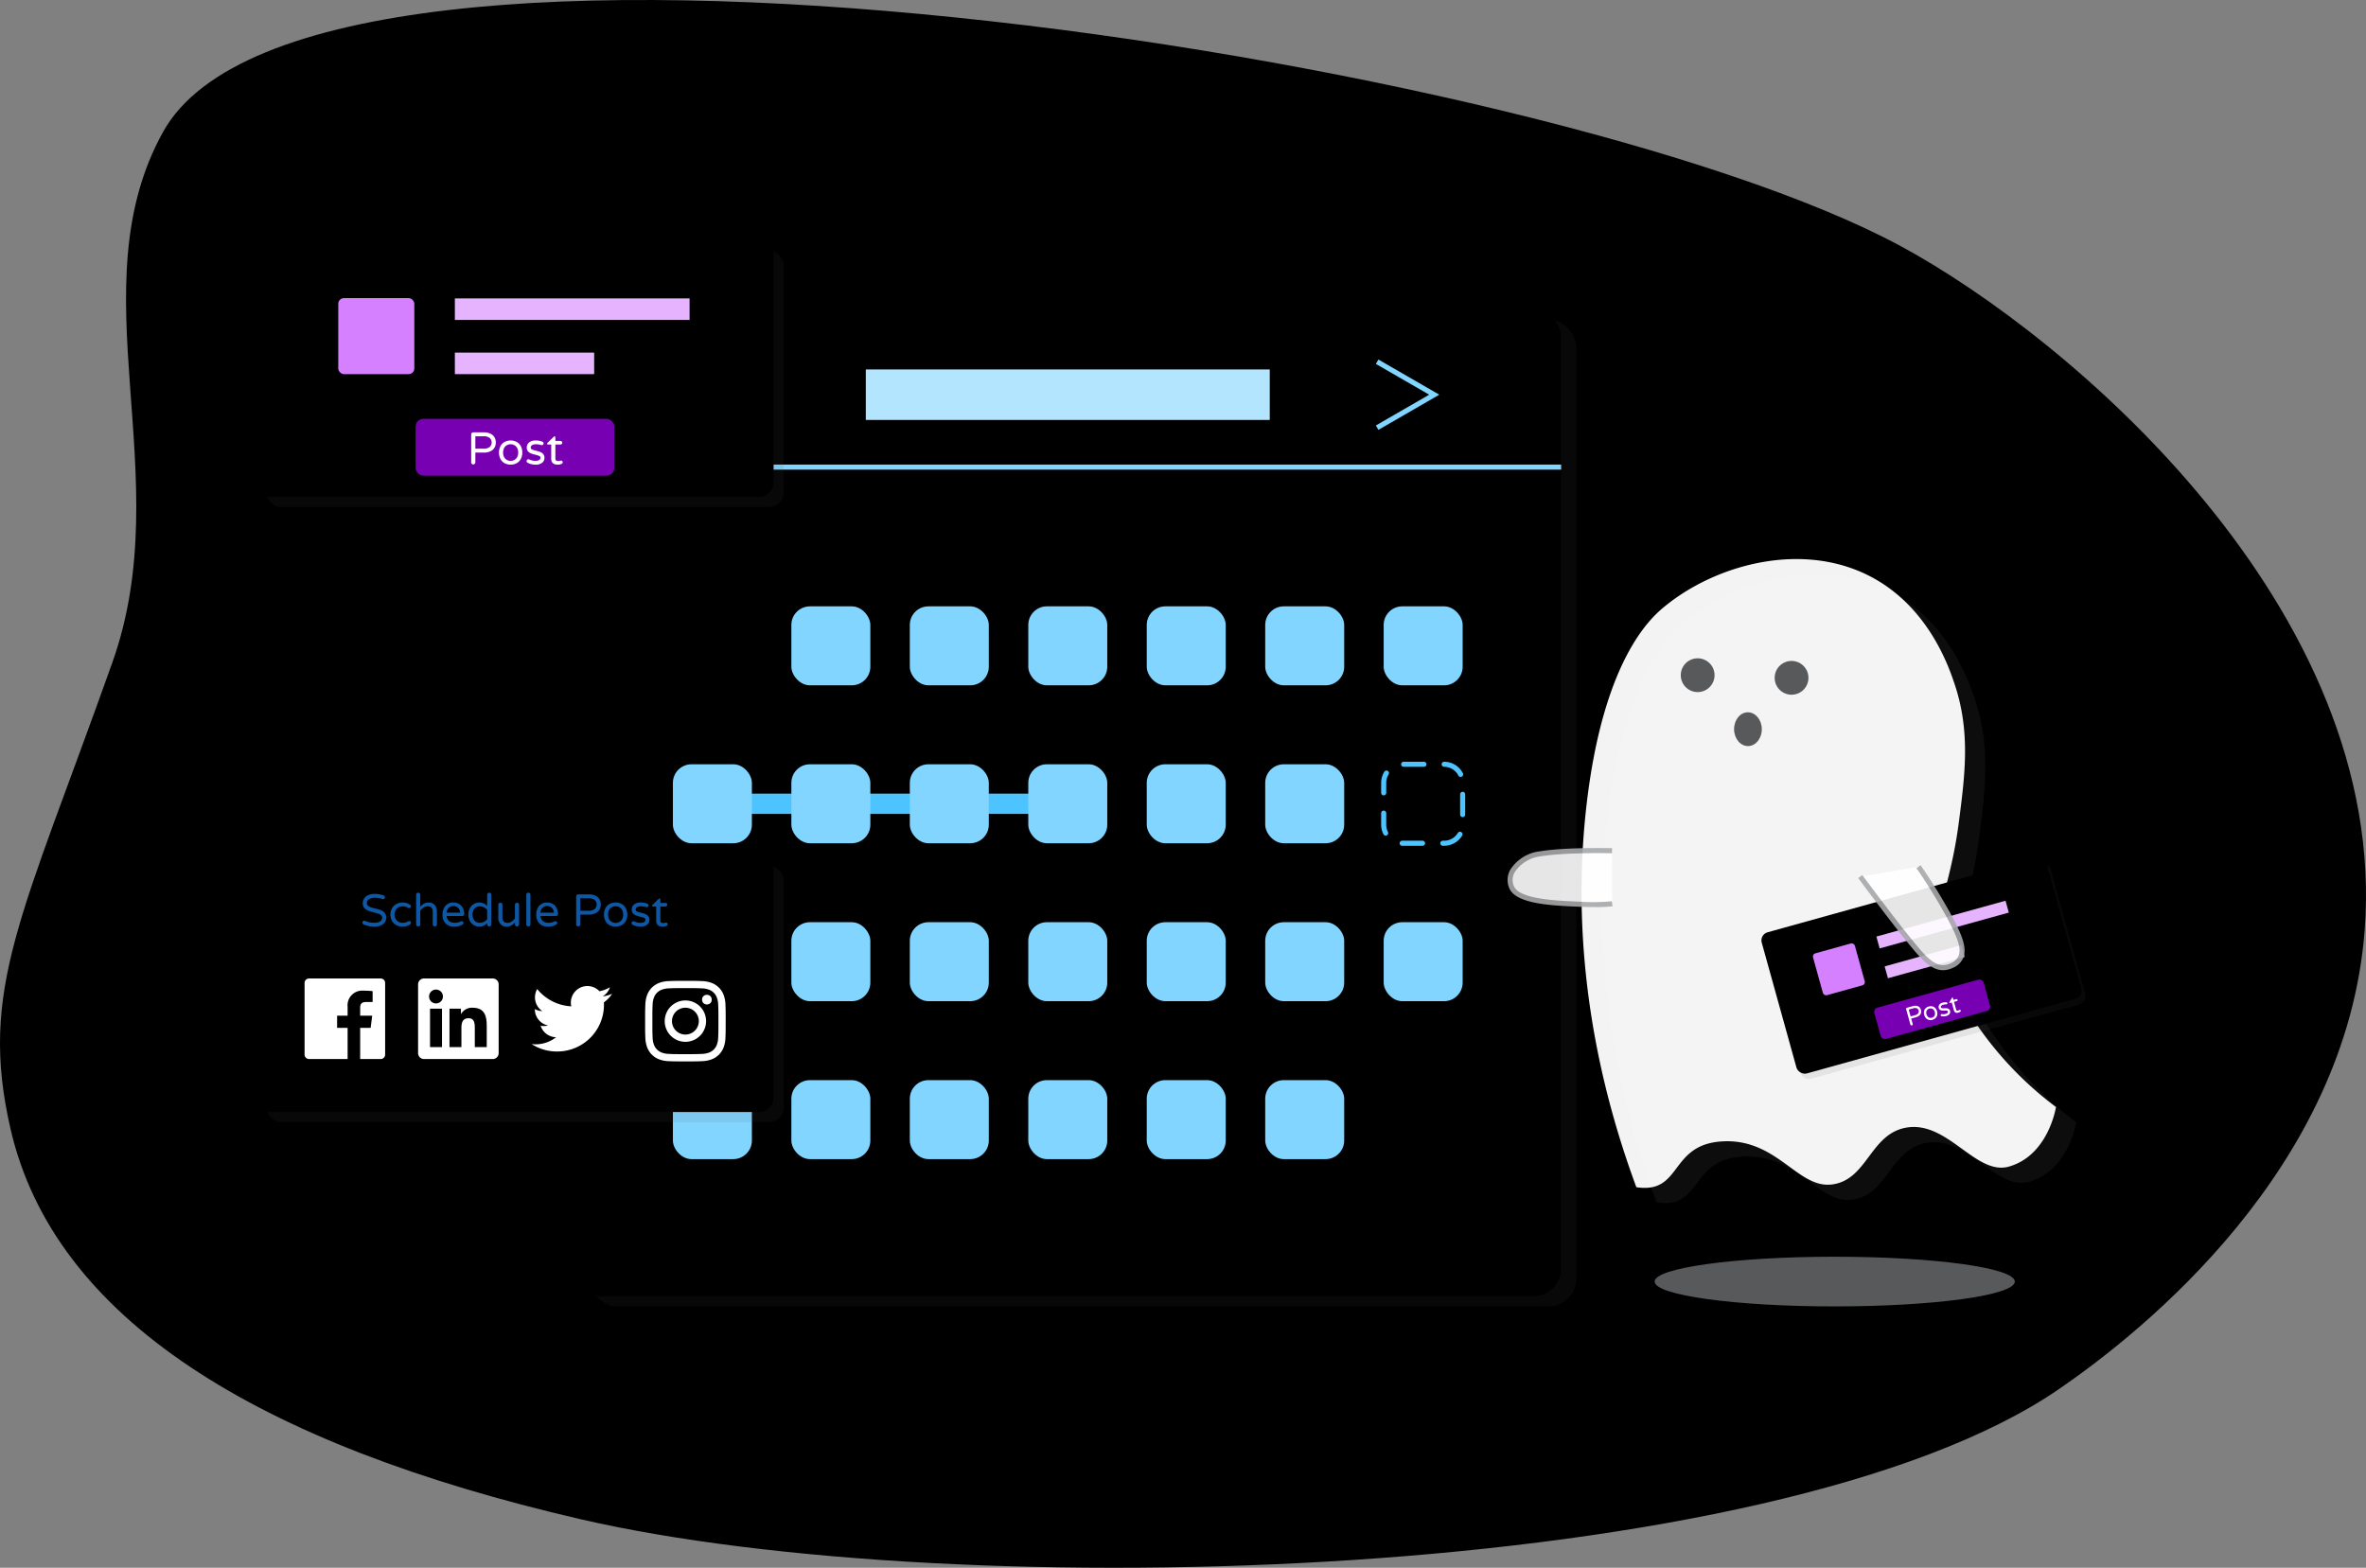 <svg xmlns="http://www.w3.org/2000/svg" xmlns:xlink="http://www.w3.org/1999/xlink" width="466.711" height="309.288" viewBox="0 0 466.711 309.288"><rect x="0" y="0" width="466.711" height="309.288" fill="#808080" stroke="none"/><defs><radialGradient id="a" cx="233.356" cy="154.644" r="415.281" gradientTransform="matrix(-1, 0, 0, 1, 466.711, 0)" gradientUnits="userSpaceOnUse"><stop offset="0" stopColor="#4dc4ff"/><stop offset="1" stopColor="#0c89db"/></radialGradient><radialGradient id="b" cx="256.132" cy="158.361" r="304.825" gradientTransform="matrix(1, 0, 0, -1, -45.552, 316.723)" gradientUnits="userSpaceOnUse"><stop offset="0" stopColor="#e1f5ff"/><stop offset="1" stopColor="#b3e5ff"/></radialGradient><radialGradient id="c" cx="365.133" cy="72.741" r="133.24" gradientTransform="translate(-263.555)" gradientUnits="userSpaceOnUse"><stop offset="0" stopColor="#f7e5ff"/><stop offset="1" stopColor="#e6b3ff"/></radialGradient><radialGradient id="d" cx="87.8" cy="190.55" r="83.398" gradientTransform="translate(243.282 30.398) rotate(-15.485)" xlink:href="#c"/><radialGradient id="e" cx="365.133" cy="194.093" r="125.636" gradientTransform="translate(-263.555)" gradientUnits="userSpaceOnUse"><stop offset="0" stopColor="#81d5ff"/><stop offset="1" stopColor="#4dc4ff"/></radialGradient></defs><title>home-schedule</title><g style="isolation:isolate"><path d="M22.162,130.701c-17.89,50.285-26.4,64.479-20.093,91.98,8.576,37.396,48.488,62.232,112.422,77.023,74.148,17.154,235.573,12.837,291.67-25.674,16.766-11.51,56.648-43.515,60.279-90.418,4.914-63.472-58.167-117.04-91.535-135.07C305.696,11.146,61.442-26.808,32.156,26.042,15.015,56.976,35.278,93.835,22.162,130.701Z" fill="url(#a)"/><rect x="116.213" y="62.995" width="194.733" height="194.733" rx="5.498" transform="translate(427.159 320.723) rotate(-180)" fill="#58595b" opacity="0.1" style="mix-blend-mode:darken"/><rect x="113.213" y="60.995" width="194.733" height="194.733" rx="5.498" transform="translate(421.159 316.723) rotate(-180)" fill="url(#b)"/><rect x="140.523" y="156.567" width="70.105" height="4" fill="#4dc4ff"/><rect x="113.213" y="91.652" width="194.733" height="1" fill="#81d5ff"/><rect x="249.574" y="119.62" width="15.579" height="15.579" rx="3.665" transform="translate(514.726 254.82) rotate(-180)" fill="#81d5ff"/><rect x="226.206" y="119.62" width="15.579" height="15.579" rx="3.665" transform="translate(467.99 254.82) rotate(-180)" fill="#81d5ff"/><rect x="202.838" y="119.62" width="15.579" height="15.579" rx="3.665" transform="translate(421.254 254.82) rotate(-180)" fill="#81d5ff"/><rect x="179.47" y="119.62" width="15.579" height="15.579" rx="3.665" transform="translate(374.518 254.82) rotate(-180)" fill="#81d5ff"/><rect x="156.101" y="119.62" width="15.579" height="15.579" rx="3.665" transform="translate(327.782 254.82) rotate(-180)" fill="#81d5ff"/><rect x="272.942" y="119.62" width="15.579" height="15.579" rx="3.665" transform="translate(561.462 254.82) rotate(-180)" fill="#81d5ff"/><path d="M276.085,166.356a.518.518,0,0,1,.521-.5h3.999a.5.5,0,0,1,0,1h-4.042A.482.482,0,0,1,276.085,166.356Zm8.02,0a.5.5,0,0,1,.5-.5h.25a3.147,3.147,0,0,0,2.702-1.516.501.501,0,1,1,.854.523,4.143,4.143,0,0,1-3.556,1.992h-.25A.5.5,0,0,1,284.105,166.356Zm-11.216-1.784a4.186,4.186,0,0,1-.447-1.881v-2.282a.5.5,0,0,1,1,0v2.282a3.119,3.119,0,0,0,.34,1.428.5.5,0,0,1-.893.453Zm15.132-3.869v-3.999a.5.5,0,0,1,1,0v3.999a.5.5,0,0,1-1,0ZM272.442,156.41v-1.967a4.155,4.155,0,0,1,.624-2.192.5.5,0,0,1,.85.527,3.159,3.159,0,0,0-.474,1.665V156.41a.5.5,0,0,1-1,0Zm15.23-3.412a3.163,3.163,0,0,0-2.799-1.721.5.5,0,0,1,.003-1h.003a4.157,4.157,0,0,1,3.682,2.264.498.498,0,0,1-.216.673.493.493,0,0,1-.229.056A.499.499,0,0,1,287.672,152.998Zm-11.293-2.22a.5.5,0,0,1,.5-.5h3.999a.5.5,0,0,1,0,1h-3.999A.5.5,0,0,1,276.379,150.778Z" fill="#4dc4ff"/><rect x="249.574" y="150.778" width="15.579" height="15.579" rx="3.665" transform="translate(514.726 317.134) rotate(-180)" fill="#81d5ff"/><rect x="226.206" y="150.778" width="15.579" height="15.579" rx="3.665" transform="translate(467.99 317.134) rotate(-180)" fill="#81d5ff"/><rect x="202.838" y="150.778" width="15.579" height="15.579" rx="3.665" transform="translate(421.254 317.134) rotate(-180)" fill="#81d5ff"/><rect x="179.47" y="150.778" width="15.579" height="15.579" rx="3.665" transform="translate(374.518 317.134) rotate(-180)" fill="#81d5ff"/><rect x="156.101" y="150.778" width="15.579" height="15.579" rx="3.665" transform="translate(327.782 317.134) rotate(-180)" fill="#81d5ff"/><rect x="132.733" y="150.778" width="15.579" height="15.579" rx="3.665" transform="translate(281.046 317.134) rotate(-180)" fill="#81d5ff"/><rect x="272.942" y="181.935" width="15.579" height="15.579" rx="3.665" transform="translate(561.462 379.449) rotate(-180)" fill="#81d5ff"/><rect x="249.574" y="181.935" width="15.579" height="15.579" rx="3.665" transform="translate(514.726 379.449) rotate(-180)" fill="#81d5ff"/><rect x="226.206" y="181.935" width="15.579" height="15.579" rx="3.665" transform="translate(467.99 379.449) rotate(-180)" fill="#81d5ff"/><rect x="202.838" y="181.935" width="15.579" height="15.579" rx="3.665" transform="translate(421.254 379.449) rotate(-180)" fill="#81d5ff"/><rect x="179.47" y="181.935" width="15.579" height="15.579" rx="3.665" transform="translate(374.518 379.449) rotate(-180)" fill="#81d5ff"/><rect x="156.101" y="181.935" width="15.579" height="15.579" rx="3.665" transform="translate(327.782 379.449) rotate(-180)" fill="#81d5ff"/><rect x="132.733" y="181.935" width="15.579" height="15.579" rx="3.665" transform="translate(281.046 379.449) rotate(-180)" fill="#81d5ff"/><rect x="132.733" y="213.093" width="15.579" height="15.579" rx="3.665" transform="translate(281.046 441.764) rotate(-180)" fill="#81d5ff"/><rect x="249.574" y="213.093" width="15.579" height="15.579" rx="3.665" transform="translate(514.726 441.764) rotate(-180)" fill="#81d5ff"/><rect x="226.206" y="213.093" width="15.579" height="15.579" rx="3.665" transform="translate(467.99 441.764) rotate(-180)" fill="#81d5ff"/><rect x="202.838" y="213.093" width="15.579" height="15.579" rx="3.665" transform="translate(421.254 441.764) rotate(-180)" fill="#81d5ff"/><rect x="179.47" y="213.093" width="15.579" height="15.579" rx="3.665" transform="translate(374.518 441.764) rotate(-180)" fill="#81d5ff"/><rect x="156.101" y="213.093" width="15.579" height="15.579" rx="3.665" transform="translate(327.782 441.764) rotate(-180)" fill="#81d5ff"/><rect x="170.786" y="72.885" width="79.681" height="9.96" transform="translate(421.254 155.731) rotate(-180)" fill="#b3e5ff"/><polygon points="271.9 84.803 283.916 77.865 271.9 70.928 271.4 71.793 281.916 77.865 271.4 83.937 271.9 84.803" fill="#81d5ff"/><polygon points="149.207 84.803 149.707 83.937 139.191 77.865 149.707 71.793 149.207 70.928 137.191 77.865 149.207 84.803" fill="#81d5ff"/><rect x="52.557" y="49.452" width="102.041" height="50.578" rx="2.886" transform="translate(207.156 149.482) rotate(-180)" fill="#58595b" opacity="0.1" style="mix-blend-mode:darken"/><rect x="50.557" y="47.452" width="102.041" height="50.578" rx="2.886" fill="url(#c)"/><rect x="66.726" y="58.809" width="15" height="15" rx="1.12" fill="#d580ff"/><rect x="81.986" y="82.628" width="39.184" height="11.206" rx="1.508" fill="#7700b3"/><rect x="89.726" y="58.871" width="46.296" height="4.247" fill="#e6b3ff"/><rect x="89.726" y="69.562" width="27.478" height="4.247" fill="#e6b3ff"/><path d="M93.063,91.505a.39.39,0,0,1-.117-.287V85.709a.403.403,0,0,1,.117-.292.381.381,0,0,1,.288-.122h2.052a2.958,2.958,0,0,1,1.395.288,1.777,1.777,0,0,1,.774.738,2.131,2.131,0,0,1,0,1.943,1.772,1.772,0,0,1-.774.738,2.946,2.946,0,0,1-1.395.288H93.765v1.927a.384.384,0,0,1-.122.287.406.406,0,0,1-.292.117A.391.391,0,0,1,93.063,91.505Zm2.259-2.988a1.871,1.871,0,0,0,1.291-.351,1.206,1.206,0,0,0,0-1.746,1.876,1.876,0,0,0-1.291-.351H93.765v2.447Z" fill="#fff"/><path d="M99.516,91.37a2.006,2.006,0,0,1-.806-.842,2.874,2.874,0,0,1,0-2.492,2.007,2.007,0,0,1,.806-.842,2.617,2.617,0,0,1,2.421,0,2.046,2.046,0,0,1,.81.842,2.839,2.839,0,0,1,0,2.492,2.045,2.045,0,0,1-.81.842,2.616,2.616,0,0,1-2.421,0Zm1.921-.621a1.369,1.369,0,0,0,.559-.54,1.804,1.804,0,0,0,.22-.936,1.785,1.785,0,0,0-.22-.926,1.347,1.347,0,0,0-.559-.536,1.582,1.582,0,0,0-.706-.167,1.605,1.605,0,0,0-.716.167,1.325,1.325,0,0,0-.554.536,1.815,1.815,0,0,0-.216.926,1.834,1.834,0,0,0,.216.936,1.347,1.347,0,0,0,.554.54,1.559,1.559,0,0,0,.716.171A1.536,1.536,0,0,0,101.437,90.749Z" fill="#fff"/><path d="M104.024,91.263a.346.346,0,0,1-.152-.297.357.357,0,0,1,.099-.252.328.328,0,0,1,.252-.109.392.392,0,0,1,.162.037,3.626,3.626,0,0,0,.576.197,2.633,2.633,0,0,0,.647.072q.999,0,.999-.639a.34.34,0,0,0-.229-.316,4.743,4.743,0,0,0-.751-.243,6.82,6.82,0,0,1-.878-.261,1.548,1.548,0,0,1-.594-.409,1.042,1.042,0,0,1-.247-.725,1.3,1.3,0,0,1,.454-1.026,1.922,1.922,0,0,1,1.301-.396,3.742,3.742,0,0,1,1.305.225.337.337,0,0,1,.193.135.363.363,0,0,1,.067.207.352.352,0,0,1-.103.252.338.338,0,0,1-.256.108.473.473,0,0,1-.117-.018,3.476,3.476,0,0,0-1.026-.162,1.406,1.406,0,0,0-.761.176.526.526,0,0,0-.274.455.415.415,0,0,0,.252.396,3.558,3.558,0,0,0,.783.243,7.443,7.443,0,0,1,.864.266,1.428,1.428,0,0,1,.571.41,1.107,1.107,0,0,1,.238.746,1.188,1.188,0,0,1-.454.954,1.951,1.951,0,0,1-1.282.378A3.354,3.354,0,0,1,104.024,91.263Z" fill="#fff"/><path d="M108.732,90.479v-2.791h-.64a.162.162,0,0,1-.121-.049.164.164,0,0,1-.05-.121.189.189,0,0,1,.081-.153l1.224-1.197a.231.231,0,0,1,.153-.081.157.157,0,0,1,.122.055.182.182,0,0,1,.049.125v.721h1.018a.353.353,0,0,1,.252.598.33.33,0,0,1-.252.103H109.55v2.719q0,.352.167.445a.84.84,0,0,0,.418.095,1.28,1.28,0,0,0,.36-.054c.024-.006.05-.012.076-.019a.508.508,0,0,1,.103-.009.321.321,0,0,1,.226.094.31.31,0,0,1,.099.23.341.341,0,0,1-.207.315,1.758,1.758,0,0,1-.747.162Q108.731,91.667,108.732,90.479Z" fill="#fff"/><path d="M326.781,237.21c-12.257-33.132-11.617-59.947-9.819-75.458,3.287-28.353,12.5-36.693,15.186-38.929,10.306-8.581,27.795-13.293,41.416-5.769,11.04,6.099,14.919,17.684,16.007,20.933,3.14,9.381,2.036,17.892.834,27.151-1.851,14.261-5.481,17.674-3.335,26.515,1.427,5.878,4.415,10.065,7.714,14.689a69.265,69.265,0,0,0,14.77,15.055s-1.45,9.498-9.259,11.743c-6.498,1.868-12.042-9.013-20.159-7.699-7.304,1.182-7.739,10.438-14.872,11.242-6.577.742-10.645-8.813-21.002-8.531C333.095,228.455,336.047,238.624,326.781,237.21Z" fill="#58595b" opacity="0.15" style="mix-blend-mode:darken"/><path d="M322.781,234.21c-12.257-33.132-11.617-59.947-9.819-75.458,3.287-28.353,12.5-36.693,15.186-38.929,10.306-8.581,27.795-13.293,41.416-5.769,11.04,6.099,14.919,17.684,16.007,20.933,3.14,9.381,2.036,17.892.834,27.151-1.851,14.261-5.481,17.674-3.335,26.515,1.427,5.878,4.415,10.065,7.714,14.689a69.265,69.265,0,0,0,14.77,15.055s-1.45,9.498-9.259,11.743c-6.498,1.868-12.042-9.013-20.159-7.699-7.304,1.182-7.739,10.438-14.872,11.242-6.577.742-10.645-8.813-21.002-8.531C329.095,225.455,332.047,235.624,322.781,234.21Z" fill="#fff" opacity="0.95"/><circle cx="334.876" cy="133.203" r="3.333" fill="#58595b"/><circle cx="353.398" cy="133.722" r="3.333" fill="#58595b"/><ellipse cx="344.795" cy="143.855" rx="2.735" ry="3.333" transform="translate(-1.336 3.244) rotate(-0.538)" fill="#58595b"/><g opacity="0.9"><path d="M317.984,167.828s-9.12-.214-14.118.611c-4.372.722-6.964,3.89-5.647,6.685s8.511,3.054,13.211,3.253a40.122,40.122,0,0,0,6.585-.082" fill="#fff"/><path d="M314.57,178.947a26.928,26.928,0,0,0,3.521-.159l-.147-.988a40.573,40.573,0,0,1-6.49.076l-.231-.009c-4.257-.181-11.383-.481-12.55-2.956a3.054,3.054,0,0,1,.099-2.813,7.08,7.08,0,0,1,5.177-3.166c4.895-.807,13.935-.606,14.024-.604l.024-1c-.376-.008-9.225-.207-14.21.617a7.968,7.968,0,0,0-5.9,3.688,4.073,4.073,0,0,0-.117,3.704c1.425,3.022,8.354,3.316,13.412,3.529l.23.01C312.653,178.928,313.7,178.947,314.57,178.947Z" fill="#a6a8ab"/></g><rect x="350.701" y="177.126" width="58.279" height="28.887" rx="1.648" transform="translate(797.039 274.773) rotate(164.515)" fill="#58595b" opacity="0.1" style="mix-blend-mode:darken"/><rect x="349.629" y="176.146" width="58.279" height="28.887" rx="1.648" transform="matrix(0.964, -0.268, 0.268, 0.964, -37.179, 108.262)" fill="url(#d)"/><rect x="358.45" y="186.945" width="8.567" height="8.567" rx="0.64" transform="translate(-37.934 103.996) rotate(-15.515)" fill="#d580ff"/><rect x="369.946" y="195.914" width="22.379" height="6.4" rx="0.861" transform="translate(-39.373 109.206) rotate(-15.515)" fill="#7700b3"/><rect x="369.97" y="181.186" width="26.441" height="2.426" transform="translate(-34.827 109.146) rotate(-15.515)" fill="#e6b3ff"/><rect x="371.799" y="188.507" width="15.693" height="2.426" transform="translate(-36.914 108.465) rotate(-15.515)" fill="#e6b3ff"/><path d="M376.953,202.27a.223.223,0,0,1-.108-.141l-.841-3.031a.231.231,0,0,1,.019-.179.22.22,0,0,1,.14-.11l1.13-.314a1.695,1.695,0,0,1,.811-.055,1.012,1.012,0,0,1,.539.288,1.221,1.221,0,0,1,.297,1.07,1.002,1.002,0,0,1-.313.523,1.675,1.675,0,0,1-.723.372l-.901.25.294,1.06a.219.219,0,0,1-.024.177.236.236,0,0,1-.143.11A.226.226,0,0,1,376.953,202.27Zm.787-1.99a1.069,1.069,0,0,0,.657-.391.688.688,0,0,0-.267-.96,1.069,1.069,0,0,0-.765.004l-.856.238.374,1.347Z" fill="#fff"/><path d="M380.483,201.209a1.156,1.156,0,0,1-.572-.34,1.65,1.65,0,0,1-.381-1.372,1.165,1.165,0,0,1,.315-.587,1.393,1.393,0,0,1,.624-.348,1.367,1.367,0,0,1,.708-.021,1.171,1.171,0,0,1,.576.34,1.627,1.627,0,0,1,.381,1.371,1.176,1.176,0,0,1-.318.588,1.493,1.493,0,0,1-1.332.37Zm.962-.635a.779.779,0,0,0,.226-.383,1.032,1.032,0,0,0-.021-.549,1.011,1.011,0,0,0-.264-.476.747.747,0,0,0-.389-.209.885.885,0,0,0-.414.016.902.902,0,0,0-.367.2.751.751,0,0,0-.224.38,1.218,1.218,0,0,0,.285,1.025.757.757,0,0,0,.388.213.873.873,0,0,0,.419-.015A.86.86,0,0,0,381.445,200.574Z" fill="#fff"/><path d="M382.949,200.462a.202.202,0,0,1-.129-.141.208.208,0,0,1,.017-.154.181.181,0,0,1,.121-.098.22.22,0,0,1,.095-.005,2.168,2.168,0,0,0,.348.021,1.573,1.573,0,0,0,.367-.06q.549-.152.452-.504a.195.195,0,0,0-.175-.138,2.583,2.583,0,0,0-.451-.019,3.766,3.766,0,0,1-.522-.01.886.886,0,0,1-.389-.134.591.591,0,0,1-.247-.361.741.741,0,0,1,.093-.634,1.101,1.101,0,0,1,.655-.417,2.157,2.157,0,0,1,.753-.075.197.197,0,0,1,.127.044.214.214,0,0,1,.067.104.204.204,0,0,1-.017.154.196.196,0,0,1-.125.099.254.254,0,0,1-.067.007,1.954,1.954,0,0,0-.59.069.812.812,0,0,0-.392.213.297.297,0,0,0-.081.292.237.237,0,0,0,.199.179,2.057,2.057,0,0,0,.468.014,4.004,4.004,0,0,1,.516.015.811.811,0,0,1,.379.137.635.635,0,0,1,.245.375.676.676,0,0,1-.105.594,1.106,1.106,0,0,1-.647.404A1.926,1.926,0,0,1,382.949,200.462Z" fill="#fff"/><path d="M385.419,199.311l-.426-1.536-.352.097a.095.095,0,0,1-.119-.067.106.106,0,0,1,.02-.097l.491-.846a.133.133,0,0,1,.072-.068.097.097,0,0,1,.075.012.106.106,0,0,1,.046.062l.11.396.559-.156a.198.198,0,0,1,.154.017.193.193,0,0,1,.093.123.197.197,0,0,1-.017.152.188.188,0,0,1-.123.095l-.56.155.416,1.496c.035.129.089.203.16.221a.478.478,0,0,0,.244-.012.686.686,0,0,0,.19-.084c.013-.008.026-.014.04-.021a.255.255,0,0,1,.055-.022.18.18,0,0,1,.138.019.173.173,0,0,1,.09.111.195.195,0,0,1-.066.205.996.996,0,0,1-.386.203Q385.601,199.965,385.419,199.311Z" fill="#fff"/><g opacity="0.9"><path d="M378.442,170.983a107.91,107.91,0,0,1,5.733,9.246c2.972,5.38,4.193,8.652.853,10.242s-5.631-1.486-9.171-5.883-8.9-11.65-8.9-11.65" fill="#fff"/><path d="M383.279,191.403a4.522,4.522,0,0,0,1.963-.481,3.701,3.701,0,0,0,2.115-2.204c.64-1.99-.522-4.709-2.745-8.732-2.894-5.237-5.733-9.253-5.762-9.293l-.816.578c.028.04,2.838,4.013,5.703,9.199,2.037,3.688,3.194,6.302,2.668,7.941a2.764,2.764,0,0,1-1.593,1.607c-2.736,1.297-4.582-.787-8.174-5.257l-.393-.488c-3.493-4.339-8.833-11.562-8.887-11.634l-.805.594c.054.073,5.406,7.311,8.912,11.667l.393.488C378.578,188.775,380.691,191.403,383.279,191.403Z" fill="#a6a8ab"/></g><rect x="52.557" y="170.803" width="102.041" height="50.578" rx="2.886" transform="translate(207.156 392.185) rotate(-180)" fill="#58595b" opacity="0.1" style="mix-blend-mode:darken"/><rect x="50.557" y="168.803" width="102.041" height="50.578" rx="2.886" fill="url(#e)"/><path d="M71.742,182.383a.401.401,0,0,1-.18-.149.37.37,0,0,1-.072-.22.377.377,0,0,1,.103-.266.344.344,0,0,1,.266-.112.425.425,0,0,1,.171.035,4.303,4.303,0,0,0,1.773.369q1.575,0,1.574-1.035a.577.577,0,0,0-.202-.449,1.454,1.454,0,0,0-.5-.283q-.296-.104-.846-.248a10.816,10.816,0,0,1-1.179-.364,2.054,2.054,0,0,1-.774-.526,1.326,1.326,0,0,1-.323-.935,1.681,1.681,0,0,1,.27-.932,1.845,1.845,0,0,1,.797-.666,2.935,2.935,0,0,1,1.264-.248,5.135,5.135,0,0,1,1.791.297.352.352,0,0,1,.253.36.392.392,0,0,1-.1.261.326.326,0,0,1-.261.117.411.411,0,0,1-.144-.036,4.391,4.391,0,0,0-1.448-.243,2.215,2.215,0,0,0-1.157.27.843.843,0,0,0-.445.757.694.694,0,0,0,.212.526,1.435,1.435,0,0,0,.531.315,8.009,8.009,0,0,0,.868.239,9.046,9.046,0,0,1,1.147.342,1.887,1.887,0,0,1,.747.53,1.44,1.44,0,0,1,.31.973,1.514,1.514,0,0,1-.288.904,1.883,1.883,0,0,1-.81.626,3.034,3.034,0,0,1-1.206.225A5.335,5.335,0,0,1,71.742,182.383Z" fill="#0d57a4"/><path d="M78.212,182.526a2.206,2.206,0,0,1-.877-.828,2.61,2.61,0,0,1,0-2.537,2.206,2.206,0,0,1,.877-.828,2.536,2.536,0,0,1,1.197-.289,2.488,2.488,0,0,1,.823.122,3.112,3.112,0,0,1,.644.311.358.358,0,0,1,.077.562.316.316,0,0,1-.239.112.406.406,0,0,1-.197-.054,3.386,3.386,0,0,0-.509-.221,1.757,1.757,0,0,0-.526-.067,1.631,1.631,0,0,0-1.215.445,1.784,1.784,0,0,0,0,2.35,1.631,1.631,0,0,0,1.215.445,1.726,1.726,0,0,0,.526-.068,3.379,3.379,0,0,0,.509-.22.406.406,0,0,1,.197-.054.316.316,0,0,1,.239.112.358.358,0,0,1-.077.562,3.06,3.06,0,0,1-.644.31,2.462,2.462,0,0,1-.823.122A2.535,2.535,0,0,1,78.212,182.526Z" fill="#0d57a4"/><path d="M82.2,182.653a.393.393,0,0,1-.117-.289v-5.841a.403.403,0,0,1,.117-.292.381.381,0,0,1,.288-.122.417.417,0,0,1,.414.414v2.349a2.972,2.972,0,0,1,.737-.603,1.872,1.872,0,0,1,.936-.226,1.555,1.555,0,0,1,.859.234,1.523,1.523,0,0,1,.558.639,2.045,2.045,0,0,1,.194.892v2.556a.387.387,0,0,1-.122.289.41.41,0,0,1-.292.116.399.399,0,0,1-.405-.405v-2.466q0-1.097-.99-1.098a1.431,1.431,0,0,0-.806.233,2.942,2.942,0,0,0-.67.631v2.699a.386.386,0,0,1-.122.289.409.409,0,0,1-.292.116A.394.394,0,0,1,82.2,182.653Z" fill="#0d57a4"/><path d="M87.902,182.188a2.396,2.396,0,0,1-.617-1.759,2.922,2.922,0,0,1,.234-1.179,2,2,0,0,1,.72-.873,2.066,2.066,0,0,1,1.197-.334,2.095,2.095,0,0,1,1.152.31,2.02,2.02,0,0,1,.737.828,2.551,2.551,0,0,1,.252,1.13.393.393,0,0,1-.414.405H88.113a1.478,1.478,0,0,0,.468.981,1.614,1.614,0,0,0,1.107.351,2.659,2.659,0,0,0,.661-.072,2.729,2.729,0,0,0,.554-.207.375.375,0,0,1,.414.062.327.327,0,0,1,.108.252.389.389,0,0,1-.234.334,3.285,3.285,0,0,1-.693.297,3.23,3.23,0,0,1-.882.099A2.292,2.292,0,0,1,87.902,182.188Zm2.866-2.137a1.442,1.442,0,0,0-.23-.738,1.241,1.241,0,0,0-.5-.436,1.369,1.369,0,0,0-1.205,0,1.209,1.209,0,0,0-.495.436,1.469,1.469,0,0,0-.226.738Z" fill="#0d57a4"/><path d="M93.499,182.531a2.147,2.147,0,0,1-.81-.828,2.766,2.766,0,0,1,0-2.547,2.147,2.147,0,0,1,.81-.828,2.117,2.117,0,0,1,1.058-.284,2.07,2.07,0,0,1,1.539.684v-2.205a.394.394,0,0,1,.121-.297.411.411,0,0,1,.293-.117.379.379,0,0,1,.287.122.403.403,0,0,1,.117.292v5.841a.399.399,0,0,1-.404.405.41.41,0,0,1-.293-.116.385.385,0,0,1-.121-.289V182.13a2.066,2.066,0,0,1-1.539.685A2.116,2.116,0,0,1,93.499,182.531Zm1.953-.666a2.224,2.224,0,0,0,.644-.491v-1.89a2.239,2.239,0,0,0-.644-.49,1.701,1.701,0,0,0-.779-.185,1.412,1.412,0,0,0-1.07.423,1.97,1.97,0,0,0,0,2.394,1.41,1.41,0,0,0,1.07.424A1.701,1.701,0,0,0,95.452,181.865Z" fill="#0d57a4"/><path d="M99.043,182.581a1.521,1.521,0,0,1-.559-.64,2.044,2.044,0,0,1-.193-.891V178.495a.386.386,0,0,1,.121-.289.41.41,0,0,1,.293-.116.399.399,0,0,1,.405.405V180.96q0,1.099.989,1.099a1.437,1.437,0,0,0,.806-.233,2.927,2.927,0,0,0,.671-.631V178.495a.385.385,0,0,1,.121-.289.41.41,0,0,1,.293-.116.397.397,0,0,1,.404.405v3.86a.406.406,0,0,1-.116.292.382.382,0,0,1-.288.122.415.415,0,0,1-.414-.414v-.368a2.994,2.994,0,0,1-.738.603,1.869,1.869,0,0,1-.936.225A1.56,1.56,0,0,1,99.043,182.581Z" fill="#0d57a4"/><path d="M103.934,182.653a.393.393,0,0,1-.117-.289v-5.841a.403.403,0,0,1,.117-.292.381.381,0,0,1,.288-.122.401.401,0,0,1,.414.414v5.841a.387.387,0,0,1-.122.289.409.409,0,0,1-.292.116A.394.394,0,0,1,103.934,182.653Z" fill="#0d57a4"/><path d="M106.396,182.188a2.396,2.396,0,0,1-.617-1.759,2.922,2.922,0,0,1,.234-1.179,2,2,0,0,1,.72-.873,2.066,2.066,0,0,1,1.197-.334,2.094,2.094,0,0,1,1.152.31,2.019,2.019,0,0,1,.737.828,2.551,2.551,0,0,1,.252,1.13.393.393,0,0,1-.414.405h-3.051a1.478,1.478,0,0,0,.468.981,1.614,1.614,0,0,0,1.107.351,2.661,2.661,0,0,0,.661-.072,2.734,2.734,0,0,0,.554-.207.375.375,0,0,1,.414.062.327.327,0,0,1,.108.252.389.389,0,0,1-.234.334,3.288,3.288,0,0,1-.693.297,3.229,3.229,0,0,1-.882.099A2.293,2.293,0,0,1,106.396,182.188Zm2.866-2.137a1.442,1.442,0,0,0-.23-.738,1.239,1.239,0,0,0-.5-.436,1.369,1.369,0,0,0-1.205,0,1.21,1.21,0,0,0-.495.436,1.469,1.469,0,0,0-.226.738Z" fill="#0d57a4"/><path d="M113.772,182.653a.393.393,0,0,1-.117-.289v-5.508a.41.41,0,0,1,.117-.293.387.387,0,0,1,.288-.121h2.052a2.946,2.946,0,0,1,1.395.288,1.783,1.783,0,0,1,.774.738,2.134,2.134,0,0,1,0,1.944,1.781,1.781,0,0,1-.774.737,2.946,2.946,0,0,1-1.395.288h-1.638v1.926a.387.387,0,0,1-.122.289.409.409,0,0,1-.292.116A.394.394,0,0,1,113.772,182.653Zm2.259-2.988a1.87,1.87,0,0,0,1.291-.352,1.206,1.206,0,0,0,0-1.746,1.871,1.871,0,0,0-1.291-.351h-1.557v2.448Z" fill="#0d57a4"/><path d="M120.225,182.518a2.016,2.016,0,0,1-.806-.841,2.879,2.879,0,0,1,0-2.494,2.016,2.016,0,0,1,.806-.841,2.609,2.609,0,0,1,2.421,0,2.055,2.055,0,0,1,.81.841,2.843,2.843,0,0,1,0,2.494,2.055,2.055,0,0,1-.81.841,2.616,2.616,0,0,1-2.421,0Zm1.921-.621a1.376,1.376,0,0,0,.559-.54,2.085,2.085,0,0,0,0-1.863,1.345,1.345,0,0,0-.559-.535,1.57,1.57,0,0,0-.706-.166,1.592,1.592,0,0,0-.716.166,1.323,1.323,0,0,0-.554.535,2.119,2.119,0,0,0,0,1.863,1.354,1.354,0,0,0,.554.54,1.558,1.558,0,0,0,.716.171A1.536,1.536,0,0,0,122.146,181.896Z" fill="#0d57a4"/><path d="M124.733,182.409a.344.344,0,0,1-.152-.297.36.36,0,0,1,.099-.252.327.327,0,0,1,.252-.107.405.405,0,0,1,.162.035,3.732,3.732,0,0,0,.576.199,2.731,2.731,0,0,0,.647.071q.999,0,.999-.64a.341.341,0,0,0-.23-.315,4.653,4.653,0,0,0-.751-.242,6.821,6.821,0,0,1-.878-.262,1.54,1.54,0,0,1-.594-.41,1.036,1.036,0,0,1-.247-.724,1.298,1.298,0,0,1,.454-1.026,1.922,1.922,0,0,1,1.301-.396,3.766,3.766,0,0,1,1.305.226.338.338,0,0,1,.193.136.36.36,0,0,1,.067.207.352.352,0,0,1-.103.252.341.341,0,0,1-.256.107.516.516,0,0,1-.117-.018,3.443,3.443,0,0,0-1.026-.162,1.405,1.405,0,0,0-.761.176.522.522,0,0,0-.275.453.416.416,0,0,0,.252.397,3.564,3.564,0,0,0,.783.243,7.443,7.443,0,0,1,.864.266,1.433,1.433,0,0,1,.571.409,1.111,1.111,0,0,1,.238.747,1.189,1.189,0,0,1-.454.954,1.951,1.951,0,0,1-1.282.378A3.344,3.344,0,0,1,124.733,182.409Z" fill="#0d57a4"/><path d="M129.441,181.626v-2.789h-.64a.17.17,0,0,1-.171-.172.189.189,0,0,1,.081-.152l1.224-1.197a.231.231,0,0,1,.153-.081.163.163,0,0,1,.122.054.186.186,0,0,1,.049.127v.72h1.018a.341.341,0,0,1,.252.099.345.345,0,0,1,.099.252.35.35,0,0,1-.099.248.337.337,0,0,1-.252.103h-1.018v2.718q0,.35.167.445a.829.829,0,0,0,.418.095,1.214,1.214,0,0,0,.36-.055c.023-.006.05-.012.076-.018a.501.501,0,0,1,.103-.009.317.317,0,0,1,.226.095.305.305,0,0,1,.099.229.342.342,0,0,1-.207.316,1.771,1.771,0,0,1-.747.161Q129.44,182.814,129.441,181.626Z" fill="#0d57a4"/><path d="M109.861,207.439a9.213,9.213,0,0,0,9.276-9.276q0-.212-.009-.421a6.628,6.628,0,0,0,1.626-1.688,6.5,6.5,0,0,1-1.872.513,3.272,3.272,0,0,0,1.434-1.803,6.54,6.54,0,0,1-2.07.791,3.263,3.263,0,0,0-5.556,2.973,9.257,9.257,0,0,1-6.72-3.406,3.263,3.263,0,0,0,1.009,4.353,3.236,3.236,0,0,1-1.477-.408l-.001.042a3.261,3.261,0,0,0,2.616,3.196,3.256,3.256,0,0,1-1.472.056,3.264,3.264,0,0,0,3.046,2.265,6.541,6.541,0,0,1-4.05,1.395,6.618,6.618,0,0,1-.778-.045,9.229,9.229,0,0,0,4.998,1.464" fill="#fff"/><path d="M75.095,193.036H60.958a.877.877,0,0,0-.877.877V208.05a.877.877,0,0,0,.877.877H68.569v-6.154H66.498v-2.398H68.569v-1.768a2.89,2.89,0,0,1,3.084-3.17,16.966,16.966,0,0,1,1.851.095v2.145l-1.27,0c-.996,0-1.188.473-1.188,1.168v1.531h2.375l-.309,2.398H71.046v6.154h4.049a.877.877,0,0,0,.877-.877V193.913A.877.877,0,0,0,75.095,193.036Z" fill="#fff"/><path d="M97.188,193.036H83.644a1.159,1.159,0,0,0-1.172,1.146v13.599a1.16,1.16,0,0,0,1.172,1.147H97.188a1.163,1.163,0,0,0,1.176-1.147V194.182A1.162,1.162,0,0,0,97.188,193.036ZM87.186,206.577H84.827v-7.584h2.359Zm-1.179-8.62a1.367,1.367,0,1,1,1.366-1.367A1.366,1.366,0,0,1,86.007,197.957Zm10.007,8.62H93.657v-3.688c0-.879-.015-2.011-1.225-2.011-1.226,0-1.414.959-1.414,1.948v3.751h-2.354v-7.584H90.924V200.03h.032a2.476,2.476,0,0,1,2.23-1.225c2.387,0,2.828,1.57,2.828,3.613Z" fill="#fff"/><path d="M143.098,198.174a5.835,5.835,0,0,0-.369-1.929,4.063,4.063,0,0,0-2.324-2.324,5.83,5.83,0,0,0-1.929-.369c-.847-.039-1.118-.048-3.276-.048s-2.429.009-3.276.048a5.832,5.832,0,0,0-1.929.369,4.065,4.065,0,0,0-2.324,2.324,5.834,5.834,0,0,0-.369,1.929c-.039.847-.048,1.118-.048,3.276s.009,2.429.048,3.276a5.829,5.829,0,0,0,.369,1.929,4.062,4.062,0,0,0,2.324,2.324,5.831,5.831,0,0,0,1.929.369c.847.039,1.118.048,3.276.048s2.429-.009,3.276-.048a5.829,5.829,0,0,0,1.929-.369,4.063,4.063,0,0,0,2.324-2.324,5.835,5.835,0,0,0,.369-1.929c.039-.847.048-1.118.048-3.276S143.137,199.021,143.098,198.174Zm-1.43,6.487a4.399,4.399,0,0,1-.274,1.475,2.631,2.631,0,0,1-1.508,1.508,4.396,4.396,0,0,1-1.475.274c-.838.038-1.089.046-3.211.046s-2.373-.008-3.211-.046a4.398,4.398,0,0,1-1.475-.274,2.632,2.632,0,0,1-1.508-1.508,4.396,4.396,0,0,1-.274-1.475c-.038-.838-.046-1.089-.046-3.211s.008-2.373.046-3.211a4.396,4.396,0,0,1,.274-1.475,2.632,2.632,0,0,1,1.508-1.508,4.396,4.396,0,0,1,1.475-.274c.838-.038,1.089-.046,3.211-.046h0c2.122,0,2.373.008,3.211.046a4.398,4.398,0,0,1,1.475.274,2.631,2.631,0,0,1,1.508,1.508,4.398,4.398,0,0,1,.274,1.475c.038.838.046,1.089.046,3.211S141.706,203.823,141.668,204.661Z" fill="#fff"/><polygon points="135.2 193.504 135.2 193.504 135.2 193.504 135.2 193.504" fill="#fff"/><path d="M135.2,197.37a4.08,4.08,0,1,0,4.08,4.08A4.08,4.08,0,0,0,135.2,197.37Zm0,6.729a2.648,2.648,0,1,1,2.648-2.648A2.648,2.648,0,0,1,135.2,204.098Z" fill="#fff"/><circle cx="139.441" cy="197.208" r="0.954" fill="#fff"/><ellipse cx="361.913" cy="252.828" rx="35.526" ry="4.9" fill="#58595b" style="mix-blend-mode:overlay"/></g></svg>